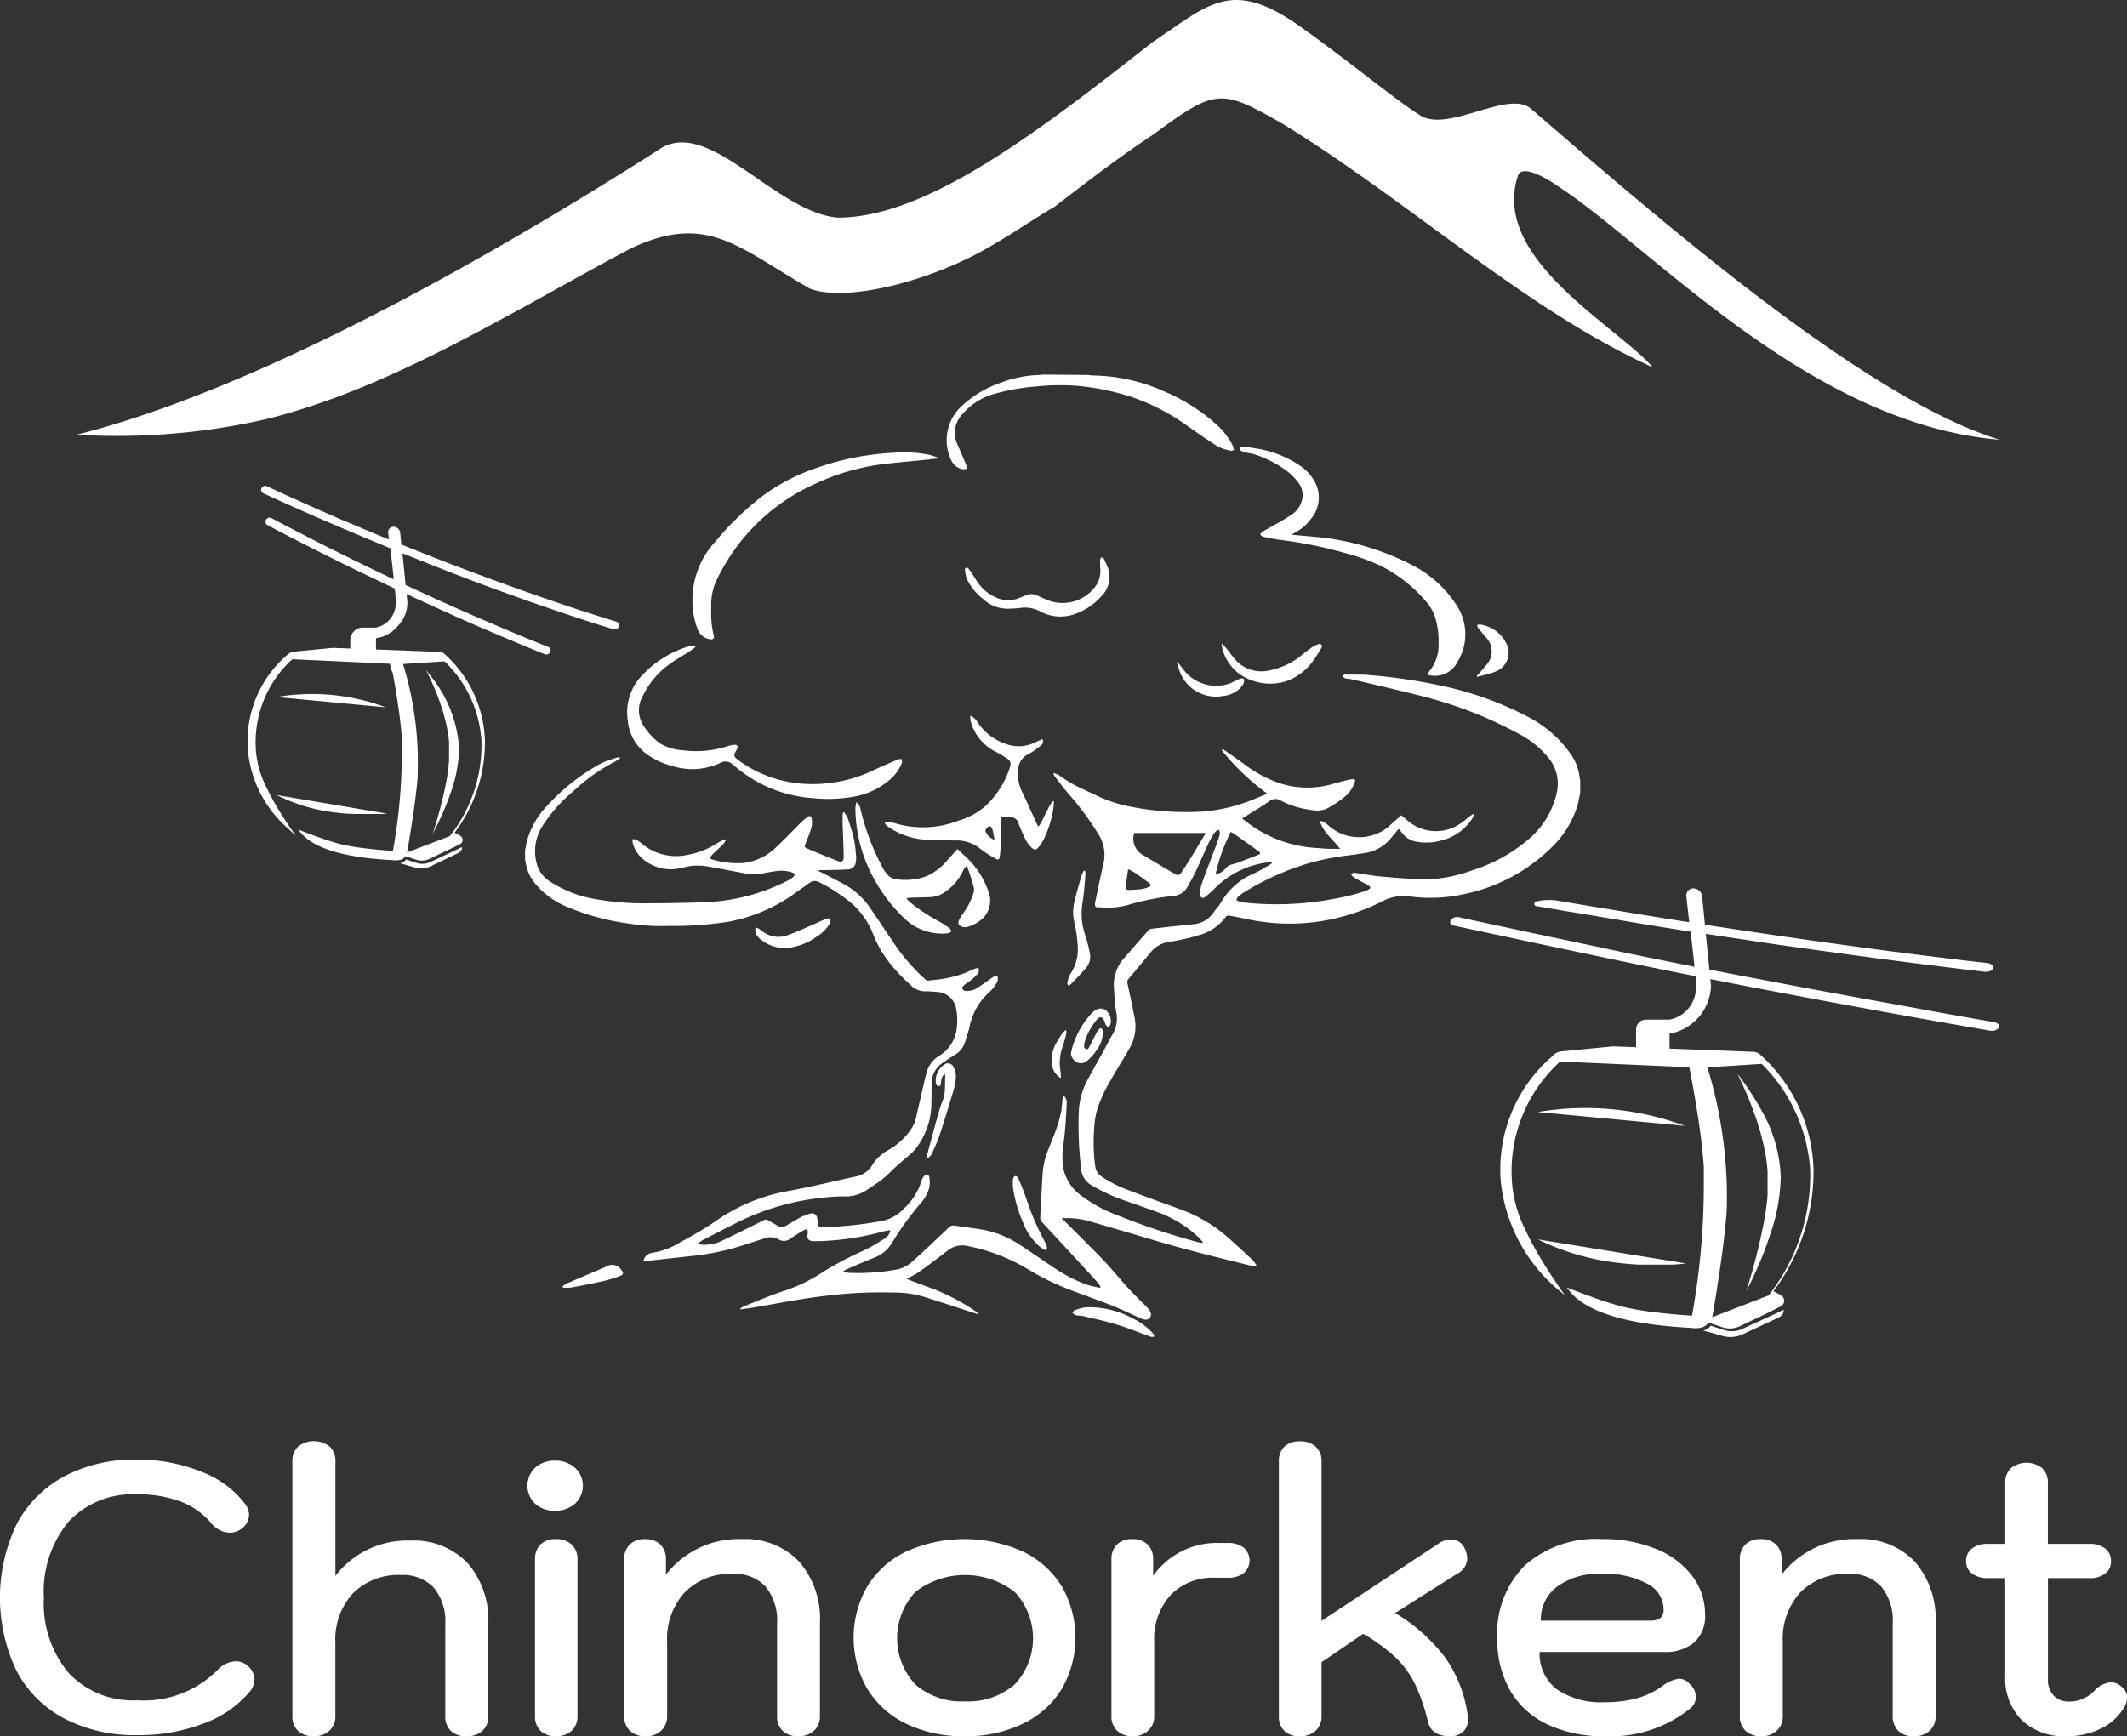 <svg xmlns="http://www.w3.org/2000/svg" width="80.963" height="66.106" viewBox="0 0 80.963 66.106">
  <rect x="0" y="0" width="80.963" height="66.106" fill="#333333" stroke="none"/>
  <g id="logo_w_mountains_full_color" transform="translate(0)">
    <g id="Logo" transform="translate(0 0)">
      <path id="Shape" d="M231.461,369.367v.031c.017.071-.022.146-.12.224l-.007.005-.017.013a.306.306,0,0,1-.042.025l-1.406.656a1.14,1.14,0,0,1-.638.066l-.03-.006-.31-.086-.444-.124-.048-.011a.479.479,0,0,0,.281-.169l.013-.015.515.166a.928.928,0,0,0,.645-.028l.02-.009.119-.053.657-.3.4-.185.194-.091.094-.045.054-.027.025-.013.014-.008.009-.006,0,0,.01-.008Zm-3.428-16.039a.331.331,0,0,1,.33.3l.108,1.08.311.048.374.057.552.083.361.054.355.053.35.052.471.069.377.055.492.07.4.057.389.055.3.042.3.041.291.04.285.039.277.038.4.054.261.035.378.05.243.032.351.045.334.043.317.04.2.025.195.024.278.034.26.032.163.02.229.028.276.033.244.029.3.035.25.028.174.019c.152.019.253.1.229.194s-.161.149-.314.137h-.014l-.079-.009-.333-.039-.258-.031-.249-.03-.21-.025-.311-.038-.345-.043-.281-.035-.3-.038-.317-.04-.334-.043-.232-.03-.239-.031-.372-.049-.388-.051-.267-.036-.274-.037-.28-.038-.287-.039-.292-.04-.45-.062-.464-.064-.316-.044-.321-.045-.327-.046-.332-.047-.337-.049-.342-.05L230,355.28l-.3-.044-.358-.053-.362-.054-.476-.072.136,1.36.478.093.342.066.678.13.335.064.332.063.493.093.646.122.475.089.311.058.46.085.6.11.435.08.282.052.414.076.4.073.512.093.487.088.458.083.53.1.657.117.328.058.291.051.416.073.47.082c.148.028.234.119.194.207a.331.331,0,0,1-.336.117l-.014,0-.215-.037-.5-.087-.46-.08-.475-.084-.449-.08-.5-.088-.319-.057-.448-.081-.354-.064-.493-.089-.65-.119-.407-.075-.419-.077-.43-.08-.441-.082-.3-.056-.3-.057-.622-.117-.317-.06-.321-.061-.325-.062-.328-.063-.331-.064-.335-.065-.508-.1-.391-.076.025.252a1.908,1.908,0,0,1-1.578,1.826v.57l3.181.12a.412.412,0,0,1,.276.114,6.1,6.1,0,0,1,2.024,4.368,7.566,7.566,0,0,1-1.526,4.633l.28.148a.248.248,0,0,1,.047.4l-.01.008,0,0-.01.006-.014.008-.025.013-.055.028-.095.048-.2.1-.408.2-.665.316-.12.057a.9.9,0,0,1-.674.039l-.521-.176a.485.485,0,0,1-.315.2,1.19,1.19,0,0,1-.371,0q-3.818-.2-4.708-1.536l.136.053.176.068.171.065.124.046.12.045.156.057.15.054.073.026.107.037.1.035.067.022.1.032.063.021.093.029.06.019.059.018.057.017.083.024.053.015.052.014.05.014.049.013.071.018.023.006.044.01.05.011.059.013.06.012.062.012.063.012.065.012.067.012.068.012.07.012.108.017.074.011.114.016.118.016.08.01.125.015.128.015.088.01.134.014.092.009.093.009.1.009.146.013.1.008.152.012.1.008.158.012.054,0a27.989,27.989,0,0,0,.449-4.884v-.267l0-.07,0-.071,0-.072,0-.073,0-.074,0-.076,0-.077-.009-.118-.01-.12-.007-.082-.008-.083-.008-.084-.008-.085-.009-.086-.009-.087-.01-.089-.01-.09-.011-.091-.017-.139-.019-.141-.013-.1-.02-.146-.014-.1-.022-.15-.015-.1-.024-.154-.016-.1-.026-.159-.018-.107-.018-.109-.028-.165-.03-.168-.02-.113-.031-.172-.032-.175-.033-.178-.034-.18-.024-.122-4.918-.215a5.651,5.651,0,0,0-1.84,4.467,4.856,4.856,0,0,0,.545,1.994l.037.079q.086.179.184.365l.045.083.045.084q.07.127.145.256l.064.109h0l.066.11.054.089h0l.055.09.056.09.028.045h0l.059.091.059.092.031.046.061.093.031.047h0l.072.107q.145.216.3.44l.081.112A6.241,6.241,0,0,1,220.7,364.5a5.687,5.687,0,0,1,1.9-4.731l.081-.08h0a.563.563,0,0,1,.34-.16l1.948-.189.88.033V358.7a.38.38,0,0,1,.378-.379l.9,0a1.239,1.239,0,0,0,1-1.268v-.093l0-.035,0-.071-.007-.085-.009-.1-.136-.027-.273-.055-.285-.057-.372-.075-.31-.063-.321-.065-.416-.085-.434-.09-.544-.113-.472-.1-.39-.082-.4-.084-.517-.109-.535-.113-.664-.141-.689-.147-.836-.178-.87-.186-.773-.166a.129.129,0,0,1-.044-.019.127.127,0,0,1-.034-.176.279.279,0,0,1,.277-.118l.012,0,.627.135.968.208.584.125.567.121.765.163.629.133.605.128.39.082.473.1.456.1.352.073.426.088.409.084.392.08.376.076.289.058.345.069.335.067-.051-.489-.045-.405-.05-.443-.348-.055-.383-.061-.466-.075-.563-.092-.484-.08-.581-.1-.835-.139-.518-.087-.62-.1L222.046,354a.089.089,0,0,1-.007-.173,2.083,2.083,0,0,1,.8-.037l.037.006.431.072,1.014.169.926.153.783.129.561.091.513.083.384.061.386.061-.037-.317-.074-.671a.269.269,0,0,1,.237-.3Zm2.6,6.678-2.068.134a16.936,16.936,0,0,1,.741,4.666v.121l0,.095,0,.065,0,.1,0,.069,0,.07,0,.072-.007.111,0,.076-.005.077-.006.079-.007.08-.011.123-.008.084-.008.085-.009.087-.009.088-.009.09-.015.138-.01.094-.011.1-.012.1-.019.148-.019.151-.014.1-.021.157-.022.16-.024.164-.024.167-.025.17-.026.174-.027.177-.028.181-.039.246-.031.188-.032.192-.033.2-.045.265,2.144-.826a7.422,7.422,0,0,0,1.582-4.784A6.261,6.261,0,0,0,230.631,360.006Zm-.919.383.033.043.064.086.063.086a11.042,11.042,0,0,1,.607.924l.048.082.023.041.045.082a5.423,5.423,0,0,1,.759,2.585,7.127,7.127,0,0,1-.4,2.185l-.03.089c-.02.059-.041.119-.062.179l-.032.091q-.05.136-.1.276l-.037.093-.019.047-.038.094c-.039.094-.079.19-.121.286l-.043.1c-.028.065-.058.13-.088.2l-.045.1-.047.1-.072.15-.049.1-.05.1-.051.1-.026.051.033-.109.049-.162.031-.107.031-.106.03-.1.03-.1.029-.1.042-.152.027-.1.027-.1.026-.1.025-.1.024-.1.024-.095.023-.094.022-.093.022-.092.021-.091.02-.089.02-.088.019-.087.019-.086.018-.085.008-.042.017-.084.016-.083.008-.041.019-.1.018-.1.013-.079.013-.077.006-.038.011-.076.011-.075.01-.074.009-.073.009-.072.008-.071.008-.07.007-.069,0-.034.006-.067,0-.066,0-.065,0-.064,0-.032,0-.062v-.031l0-.061c0-.04,0-.08,0-.118v-.058c0-.029,0-.059,0-.089l0-.06,0-.03,0-.062,0-.031,0-.063,0-.032-.006-.064q-.011-.13-.03-.267l-.009-.069c-.02-.139-.044-.284-.075-.435l-.016-.076-.017-.077c-.02-.09-.043-.183-.067-.277l-.021-.082q-.077-.287-.182-.6l-.031-.09q-.07-.2-.153-.419l-.038-.1-.039-.1q-.158-.391-.36-.818l-.051-.107Zm-7.609,6.3,5.638.915-.042.006-.043.005-.057.007-.071.007-.055.005-.061.005-.032,0-.068.005-.074.005-.079,0-.061,0-.064,0-.066,0-.069,0-.071,0-.066,0h-.472l-.1,0h0l-.1,0-.083,0-.084,0-.085-.005-.087-.006h0l-.088-.007-.089-.007-.091-.008-.138-.014-.094-.01A9.335,9.335,0,0,1,222.1,366.685Zm5.584-4.325-5.584-.523A10.86,10.86,0,0,1,227.687,362.36Zm-46.533-10.62v.025q.019.08-.081.167l-.017.014-.014.01h0a.2.2,0,0,1-.032.02l-1.079.518a.853.853,0,0,1-.508.049h-.005l-.238-.068-.341-.1-.037-.009a.366.366,0,0,0,.216-.134l.009-.012.4.131a.694.694,0,0,0,.5-.022l.016-.007.091-.042.5-.235.31-.146.149-.072.072-.035.042-.021.019-.01.011-.006.007,0,0,0,.008-.006Zm-7.429-13.732.016.006.339.157.169.078.168.077.334.152.332.15.33.147.327.145.325.142.161.07.321.139.476.2.157.067.312.132.309.129.305.127.27.111-.03-.255a.205.205,0,0,1,.18-.228h.024a.256.256,0,0,1,.254.23l.045.447.007,0,.293.118.29.116.286.114.421.166.276.108.272.105.4.153.438.166.2.074.479.178.278.1.449.164.513.184.406.143.385.134.433.149.464.157.474.158.314.1.361.116.354.112.376.115.018.006a.152.152,0,0,1,.09.184.154.154,0,0,1-.177.106l-.017,0-.569-.175-.558-.179-.371-.122-.482-.161-.4-.136-.508-.175-.309-.108-.322-.114-.42-.15-.44-.159-.365-.134-.377-.14-.29-.109-.23-.087-.355-.136-.366-.142-.25-.1-.384-.151-.393-.156-.4-.161-.253-.1.121,1.209.167.078.283.131.279.128.412.188.27.122.266.119.391.174.428.189.192.084.469.2.273.117.44.187.5.211.4.164.377.154.283.114a.14.14,0,0,1,.077.182l-.005.011a.167.167,0,0,1-.211.079l-.356-.144-.3-.124-.316-.13-.412-.172-.431-.182-.358-.153-.369-.159-.284-.123-.225-.1-.347-.154-.358-.161-.245-.111-.375-.171-.385-.176-.393-.182-.1-.048.029.3a1.266,1.266,0,0,1-.335.885l-.028.032a1.287,1.287,0,0,1-.832.464v.431l2.407.091a.313.313,0,0,1,.209.086,4.613,4.613,0,0,1,1.531,3.3,5.718,5.718,0,0,1-1.154,3.5l.211.112a.187.187,0,0,1,.035.3l-.008.006,0,0-.007,0-.011.006-.019.01-.041.022-.072.036-.149.073-.309.149-.5.239-.091.043a.681.681,0,0,1-.51.029l-.394-.133a.367.367,0,0,1-.238.15.909.909,0,0,1-.281,0q-.2-.011-.394-.025l-.108-.009q-2.447-.207-3.06-1.127l.1.04.133.051.129.049.094.035.091.034.118.043.113.041.055.019.081.028.078.027.051.017.074.024.048.016.07.022.045.014.044.013.043.013.062.018.04.011.039.011.038.01.037.01.062.016.042.01.038.009.044.01.045.009.047.009.048.009.049.009.05.009.052.009.053.009.082.013.056.008.087.012.089.012.061.008.094.011.1.011.066.007.1.011.069.007.071.007.072.007.11.01.075.006.115.009.078.006.16.012a21.149,21.149,0,0,0,.34-3.692v-.189l0-.066,0-.054,0-.055,0-.055,0-.056,0-.057,0-.058-.007-.089-.007-.091-.005-.062-.006-.063-.006-.063-.006-.064-.007-.065-.007-.066-.008-.067-.008-.068-.008-.069-.013-.1-.014-.107-.01-.072-.015-.11-.011-.075-.017-.114-.012-.077-.018-.117-.012-.079-.019-.12-.013-.081-.014-.082-.021-.125-.022-.127-.015-.086-.023-.13-.024-.132L178.46,345l-.026-.136-.018-.092L174.7,344.6a4.271,4.271,0,0,0-1.392,3.378,3.672,3.672,0,0,0,.412,1.507l.028.06.06.121.031.061q.056.108.117.22l.036.064.055.1h0l.038.066.039.066.04.067.041.067.042.068.043.068h0l.044.069.044.069h0l.045.07.023.035.047.071.054.081q.11.163.23.332l.061.085q-.106-.1-.206-.191l-.066-.064a4.489,4.489,0,0,1-1.556-3,4.328,4.328,0,0,1,1.5-3.638.426.426,0,0,1,.257-.121l1.474-.143.666.025v-.319a.479.479,0,0,1,.477-.479l.493,0a.937.937,0,0,0,.758-.959v-.07l0-.027,0-.053-.005-.064-.008-.091-.014-.146-.008-.074-.256-.121-.414-.2-.419-.2-.424-.205-.285-.139-.43-.212-.288-.143-.289-.145-.29-.146-.291-.147-.291-.149-.291-.15-.291-.151-.29-.152-.29-.153a.151.151,0,0,1-.064-.206.157.157,0,0,1,.2-.068l.015.007.33.174.164.086.164.086.326.169.324.167.322.164.319.162.317.159.157.079.313.155.464.228.153.075.3.148.3.145.3.143.3.14.1.049-.007-.062-.034-.306-.04-.349-.054-.468-.108-.044-.424-.175-.429-.179-.434-.183-.292-.124-.441-.189-.3-.128-.3-.129-.3-.131-.3-.132-.3-.133-.3-.134-.3-.135-.3-.137-.3-.138a.151.151,0,0,1-.075-.2A.157.157,0,0,1,173.725,338.009Zm6.76,6.67-1.573.1a12.718,12.718,0,0,1,.563,3.526v.092l0,.072v.049l0,.076,0,.052,0,.053,0,.054-.005.084,0,.057,0,.058,0,.06,0,.06-.008.093-.006.064-.006.064-.006.066-.007.067-.007.068-.012.1-.008.071-.008.072-.009.073-.014.112-.015.114-.01.078-.016.119-.017.121-.018.124-.018.126-.019.129-.02.131-.021.134-.022.136-.03.186-.023.142-.024.145-.025.147-.035.2,1.63-.624a5.584,5.584,0,0,0,1.2-3.615,4.559,4.559,0,0,0-1.234-2.866l-.059-.07Zm-.657.41-.04-.082h0l.05.065.025.033.048.065a4.875,4.875,0,0,1,1.136,2.8,5.3,5.3,0,0,1-.3,1.65l-.023.067q-.023.067-.047.135l-.025.068q-.038.1-.08.208l-.028.07-.014.035-.029.071q-.045.107-.093.216l-.033.073-.045.1-.023.049-.035.074-.036.075-.055.113-.038.076-.039.077h0l-.039.077-.02.039.026-.082.037-.122.024-.081.024-.08.023-.079.023-.078.022-.077.032-.115.021-.075.02-.075.02-.074.019-.073.019-.072.018-.072.018-.071.017-.07.017-.069.016-.068.016-.068.015-.067.015-.066.014-.065.017-.08.016-.079.018-.093.017-.092.011-.06.01-.059.01-.058,0-.029.009-.057.008-.056.008-.056.007-.055.007-.054.006-.053.006-.053.006-.065.006-.063,0-.05,0-.049,0-.048v-.024l0-.047V348.2c0-.03,0-.06,0-.089v-.044c0-.022,0-.044,0-.067l0-.045v-.023l0-.047v-.024l0-.047,0-.024h0l0-.048q-.009-.1-.022-.2l-.007-.052q-.023-.157-.058-.328l-.012-.057-.013-.058q-.023-.1-.051-.209l-.017-.062q-.059-.217-.139-.453l-.023-.068q-.054-.154-.117-.316l-.029-.073-.03-.073q-.121-.3-.276-.618ZM174.1,349.77l4.215.711-.032,0-.032,0-.043.005-.053.006-.041,0-.045,0-.024,0-.051,0-.055,0-.059,0-.046,0-.047,0-.075,0-.052,0h-.413l-.082,0h0l-.084,0-.139-.007-.071,0-.073-.005-.038,0h0l-.077-.007h0l-.078-.007-.079-.008-.08-.009h0l-.081-.01A6.731,6.731,0,0,1,174.1,349.77Zm4.16-3.339-4.16-.392A8.044,8.044,0,0,1,178.256,346.43Z" transform="translate(-163.573 -319.5)" fill="#fff"/>
      <path id="Tree" d="M388.95,296.758a2.5,2.5,0,0,1,.693.5l.035.038h0l.027.027h0l.01.011a.088.088,0,0,1,.014.114h-.1l-.272-.1-.271-.1c-.271-.1-.543-.2-.818-.283s-.538-.147-.81-.209l-.2-.046-.2-.047c-.1-.023-.207-.017-.308-.04a.169.169,0,0,1-.072-.047l-.023-.022-.023-.02.015-.02.022-.032a.125.125,0,0,1,.057-.053l.141-.043a1.342,1.342,0,0,1,.32-.065A3.506,3.506,0,0,1,388.95,296.758Zm8.1-24.523h.346c.2,0,.4,0,.6.023a21.148,21.148,0,0,1,2.737.413,12.6,12.6,0,0,1,3.2,1.152,4.5,4.5,0,0,1,1.705,1.493,1.944,1.944,0,0,1,.3.827c0,.037.015.074.022.111v.482c-.037.169-.063.342-.112.508a3.693,3.693,0,0,1-.958,1.55,6.626,6.626,0,0,1-3.432,1.815,5.828,5.828,0,0,1-2,.07,1.71,1.71,0,0,0-1.007.175l-.032.016a7.878,7.878,0,0,1-2.449.772,7.719,7.719,0,0,1-2.7-.1c-.222-.046-.443-.092-.666-.131a.148.148,0,0,0-.124.035,1.864,1.864,0,0,1-1.054.713l-.059.019h0l-.06.018h0a7.192,7.192,0,0,1-.978.21,1.119,1.119,0,0,0-.732.418q-.411.5-.832,1a.177.177,0,0,0-.037.172l.08.371c.066.309.132.618.19.929a1.647,1.647,0,0,1-.184,1.153c-.091.158-.184.315-.278.472l-.188.313c-.125.209-.248.418-.365.631a5.275,5.275,0,0,0-.4.9,3.241,3.241,0,0,0-.124.781,6.755,6.755,0,0,0,.043,1.42.545.545,0,0,0,.244.383,4.623,4.623,0,0,0,1,.506l.1.04h0c.638.242,1.279.474,1.921.706a5.671,5.671,0,0,1,1.848,1.12c.292.26.579.525.864.791a.683.683,0,0,1,.082.1l.056.078.019.025-.02.037-.028,0h0l-.057,0a.563.563,0,0,1-.112-.014l-.543-.135-.543-.135c-.543-.135-1.086-.272-1.625-.421-.574-.159-1.145-.327-1.715-.5l-.685-.2-.342-.1-.385-.113h0l-.128-.037h0l-.085-.024a3.078,3.078,0,0,0-1-.143l-.07,0h0l-.082,0h0l.081.076h0l.027.026h0l.026.025h0l.163.163h0l.489.487c.272.271.542.543.807.821.15.157.293.319.436.483l.213.246c.107.123.214.245.324.365s.233.245.353.364l.179.179q.09.09.178.181a.585.585,0,0,1,.112.175.192.192,0,0,1-.217.269.843.843,0,0,1-.218-.07,16.2,16.2,0,0,0-1.657-.7l-.316-.117h0l-.211-.078h0l-.211-.078-.21-.079a9.9,9.9,0,0,1-1.513-.727l-.081-.048a7.147,7.147,0,0,0-2.377-.912.881.881,0,0,0-.729.2l-.3.227c-.25.189-.5.377-.757.56a2.218,2.218,0,0,1-.235.143l-.149.079-.1.055.126.048h0l.378.142.133.05h0l.133.051a7.989,7.989,0,0,1,1.895.968.186.186,0,0,1,.066.088l-.113-.036h0c-.665-.215-1.33-.434-2-.645a3.984,3.984,0,0,0-1.032-.149l-.1,0h0a16.873,16.873,0,0,0-2.432.109c-.553.059-1.1.147-1.648.243l-.273.048h0l-.452.081-.473.083c-.176.031-.354.051-.532.077l-.011-.031h0l.022-.014h0l.043-.028a.514.514,0,0,1,.089-.049l.224-.09.335-.136c.261-.105.522-.209.787-.3l.114-.038a6.11,6.11,0,0,0,1.377-.636l.056-.036a12.417,12.417,0,0,1,1.657-.885,5.528,5.528,0,0,0,.609-.339l.178-.111h0a.453.453,0,0,0,.223-.323l-.036.006h0l-.1.015a.909.909,0,0,0-.129.027,10.324,10.324,0,0,1-2.547.372c-.031,0-.063,0-.094,0-.217-.006-.28-.085-.237-.3l0-.007a.011.011,0,0,0,0,0c0-.05-.008-.1-.012-.149a.5.5,0,0,0-.137.035q-.265.158-.523.327a.376.376,0,0,1-.415.037l-.016-.009a.617.617,0,0,0-.524-.047l-.251.079h0l-.5.161-.251.079a9.268,9.268,0,0,1-1.769.356c-.54.058-1.081.119-1.621.177a1.027,1.027,0,0,1-.134,0l-.068,0h-.034a.4.4,0,0,1,.317-.294,2.756,2.756,0,0,0,1-.356l.278-.154c.37-.206.738-.417,1.087-.654l.087-.06a6.873,6.873,0,0,1,2.7-1.124l.063-.012c.514-.093,1.025-.206,1.534-.322l.382-.087.383-.086.191-.042a.943.943,0,0,0,.708-.481.563.563,0,0,1,.075-.107l.034-.04.017-.02a1.685,1.685,0,0,1,.45-.362l.031-.019a2.542,2.542,0,0,0,.887-.841,1.512,1.512,0,0,0,.179-.5l.028-.13.014-.065.008-.032c.109-.45.2-.9.318-1.352a1.054,1.054,0,0,1,.462-.642l.025-.015a1.413,1.413,0,0,0,.676-1.153,2.087,2.087,0,0,0-.026-.6.765.765,0,0,0-.77-.679q-.162-.018-.325-.024l-.082,0a.762.762,0,0,1-.524-.2l-.088-.084h0l-.088-.084a5.653,5.653,0,0,1-.972-1.156,5.292,5.292,0,0,1-.32-.657,2.981,2.981,0,0,0-.99-1.309l-.107-.077a5.939,5.939,0,0,0-.953-.588.33.33,0,0,0-.355.018l-.336.236-.167.119a6.262,6.262,0,0,1-2.612,1.135,13.446,13.446,0,0,1-1.919.158l-.182,0h0l-.16,0a8.331,8.331,0,0,1-1.357-.067l-.148-.023a9.123,9.123,0,0,1-2.3-.611,3.179,3.179,0,0,1-1.3-.94,1.688,1.688,0,0,1-.341-.8.759.759,0,0,0-.02-.079v-.356c.03-.139.051-.281.091-.417a3.149,3.149,0,0,1,.732-1.264,7.9,7.9,0,0,1,2.031-1.612,2.4,2.4,0,0,1,.366-.151l.142-.048.094-.033a.288.288,0,0,1,.075-.014l.059,0,.019,0,.015.027-.036.024h0l-.072.049a1.2,1.2,0,0,1-.111.068,6.964,6.964,0,0,0-1.352.924l-.093.082h0l-.093.082-.046.041-.092.083a5.68,5.68,0,0,0-1.052,1.209,1.783,1.783,0,0,0-.2,1.555,1.15,1.15,0,0,0,.483.586,4.543,4.543,0,0,0,1.671.655,10.68,10.68,0,0,0,2.092.167c.746,0,1.492-.018,2.238-.044a7.582,7.582,0,0,0,3-.8,1.383,1.383,0,0,0,.232-.141.173.173,0,0,0,.072-.113c0-.026-.059-.063-.1-.077a1.314,1.314,0,0,0-.61-.048c-.106.012-.212.03-.318.05l-.159.029-.079.014h0a2.217,2.217,0,0,1-.781-.037l-.365-.068-.343-.065c-.229-.043-.458-.085-.687-.121a2.062,2.062,0,0,0-.744.047l-.073.016h0l-.073.016h0l-.073.016a1.637,1.637,0,0,1-1.377-.362,1.164,1.164,0,0,1-.389-.631.151.151,0,0,1,0-.065l0-.027c0-.009,0-.018,0-.027h.059a.159.159,0,0,1,.068.013.972.972,0,0,1,.2.134,2.029,2.029,0,0,0,1.8.44,3.051,3.051,0,0,0,1.1-.442,3.144,3.144,0,0,1,.291-.143l.031.036h0l-.013.02h0l-.036.06a.4.4,0,0,1-.055.073c-.133.133-.274.259-.407.391a.424.424,0,0,0-.059.078l-.026.042-.014.021.021.01h0l.042.021a.389.389,0,0,0,.085.034,3.433,3.433,0,0,0,1.139.116,2.137,2.137,0,0,0,1.253-.616c.159-.149.314-.3.467-.457l.23-.233q.115-.116.231-.231a2.782,2.782,0,0,1,.236-.206c.1-.075.165-.051.178.071a.86.86,0,0,1-.012.32c-.044.153-.1.3-.161.45l-.065.164h0l-.008.021h0l-.007.019h0l-.005.017c-.018.06-.005.086.06.119l.019.009h0l.034.015h0l.013.005c.365.156.731.307,1.1.45.187.072.251.022.247-.183-.009-.415-.028-.83-.042-1.245,0-.1,0-.2,0-.3a.725.725,0,0,1,.018-.108l.037-.015h0l.028.041.044.061a.492.492,0,0,1,.07.127l.053.163c.071.217.138.435.187.658a3.357,3.357,0,0,1,.06.441l.01.111c0,.037.006.074.01.111a.6.6,0,0,1-.015.177.3.3,0,0,1-.307.288c-.211.013-.422.019-.633.023l-.254.005h0l-.154,0a.235.235,0,0,0-.1.022l.046.022h0l.092.043.091.045.192.1.193.1c.193.1.384.2.569.315a2.888,2.888,0,0,1,.852.853q.165.24.327.481l.324.484q.162.242.326.483a7.582,7.582,0,0,0,1.093,1.223.13.13,0,0,0,.089.037l.258-.031a4.3,4.3,0,0,0,1.159-.263c.128-.054.254-.115.383-.167a.26.26,0,0,1,.074-.015l.039,0,.019,0a.354.354,0,0,0,0,.037l0,.039a.152.152,0,0,1-.011.1,1.277,1.277,0,0,1-.23.238c-.034.028-.069.055-.105.08l-.108.076c-.036.026-.071.052-.105.08s-.085.109-.071.133a.187.187,0,0,0,.141.086l.048,0a.741.741,0,0,0,.3-.066,3.06,3.06,0,0,0,.3-.193l.146-.1.049-.035.049-.034c.066-.045.13-.094.2-.133s.126-.006.126.074a.334.334,0,0,1-.043.177l-.053.081a1.114,1.114,0,0,1-.2.247,2.413,2.413,0,0,0-.786,1.37c-.021.092-.048.182-.076.271l-.043.135c-.014.045-.029.09-.042.135a.831.831,0,0,1-.37.488q-.257.16-.506.333a.93.93,0,0,0-.4.767c-.01.258,0,.517-.011.775a2.807,2.807,0,0,1-.62,1.74,1.388,1.388,0,0,1-.152.158l-.071.061-.142.122c-.213.182-.425.366-.624.568a3.6,3.6,0,0,1-.568.448l-.234.156-.093.063a1.45,1.45,0,0,1-.768.215l-.062,0h0l-.093,0h0l-.062,0h0a9.587,9.587,0,0,0-4.03,1.056q-.579.292-1.153.59a1.184,1.184,0,0,0-.124.077l-.06.042-.03.02.008.034h0l.063.009.063.007a1.479,1.479,0,0,0,.735-.126c.547-.26,1.09-.53,1.631-.8a.164.164,0,0,1,.176,0l.012.008c.087.057.181.1.271.157l.054.032a.329.329,0,0,0,.356,0c.17-.1.334-.2.507-.293a1.869,1.869,0,0,1,.365-.151c.184-.051.278.015.308.2l.015.1h0l.006.036h0l0,.022h0l0,.02,0,.009,0,.017a.12.12,0,0,0,.115.1l.018,0h.1l.075,0h0a14.159,14.159,0,0,0,2.169-.241,1.564,1.564,0,0,0,.821-.491,2.354,2.354,0,0,0,.648-1.046.409.409,0,0,1,.092-.161c.079-.087.187-.068.2.046a1,1,0,0,1-.015.439,1.466,1.466,0,0,1-.274.5,10.956,10.956,0,0,0-1.131,1.555,1.338,1.338,0,0,1-.646.553l-.03.012c-.2.077-.39.159-.584.241l-.436.187h0a.67.67,0,0,0-.077.04l-.05.03-.025.015v.031h0l.033.006h0l.067.012a.852.852,0,0,0,.134.016,8.321,8.321,0,0,0,1.842-.136,1.261,1.261,0,0,0,.567-.315l.042-.037h0c.335-.3.662-.609.988-.919l.326-.31h0a.247.247,0,0,1,.236-.082c.123.02.246.037.369.053l.246.033c.164.022.328.046.49.077a3.808,3.808,0,0,1,1.346.551c.185.118.367.241.549.364l.363.247q.182.123.365.244l.1.066a5.371,5.371,0,0,0,1.232.623,2.516,2.516,0,0,0,.26.066l.105.022.105.023.019-.034h0l-.007-.015h0l-.014-.031a.235.235,0,0,0-.034-.058q-.16-.186-.327-.367-.918-1-1.839-1.991a.254.254,0,0,1-.073-.205c.033-.554.056-1.108.092-1.662a2.956,2.956,0,0,1,.2-.862q.033-.086.067-.172l.085-.215a6.331,6.331,0,0,0,.345-1.053c.031-.153.038-.311.055-.466l.023-.213h0a.384.384,0,0,1,.142.33c-.018.365-.039.731-.073,1.095-.007.079-.017.157-.026.236l-.023.183a3.433,3.433,0,0,0-.032.789,1.676,1.676,0,0,0,.638,1.148,5.415,5.415,0,0,0,1.448.8,26.691,26.691,0,0,0,3.058,1.023,1.253,1.253,0,0,0,.133.025h.018l.039-.007.011,0-.04-.051-.037-.048a.665.665,0,0,0-.074-.084,4.6,4.6,0,0,0-1.425-.917c-.235-.092-.473-.175-.711-.257l-.286-.1c-.143-.049-.286-.1-.429-.15a7.119,7.119,0,0,1-1.24-.573.779.779,0,0,1-.4-.627,13.553,13.553,0,0,1-.084-2.288,2.817,2.817,0,0,1,.349-1.142c.2-.369.406-.731.609-1.1.031-.056.061-.112.09-.168l.089-.169c.03-.056.06-.112.091-.168l.047-.083a1.18,1.18,0,0,0,.147-.84l-.006-.031a4.7,4.7,0,0,1-.067-.607l-.008-.136c0-.068-.008-.136-.013-.2a1.527,1.527,0,0,1,.42-1.126c.3-.348.6-.689.9-1.03a.2.2,0,0,1,.115-.055c.519-.059,1.039-.117,1.559-.169a1.02,1.02,0,0,0,.8-.449c.027-.04.056-.078.086-.116l.061-.075a1.64,1.64,0,0,0,.14-.195,2.6,2.6,0,0,1,1.249-1.1,3.442,3.442,0,0,0,.381-.2l.107-.063.107-.062a.948.948,0,0,0,.1-.079l-.012-.04h0l-.069.01-.138.019c-.069.009-.137.02-.205.034a3.468,3.468,0,0,0-1.742.93l-.033.033a4.125,4.125,0,0,1-.334.3c-.112.089-.2.054-.2-.091a1.121,1.121,0,0,1,.05-.39c.167-.469.35-.932.525-1.4.061-.163.12-.327.166-.494a.2.2,0,0,0-.007-.1l-.012-.045c0-.01,0-.02-.006-.03l-.04.018-.028.011a.176.176,0,0,0-.079.053,2.77,2.77,0,0,0-.241.4c-.172.365-.329.738-.5,1.1-.09.192-.193.379-.3.564a.665.665,0,0,1-.533.375,9.432,9.432,0,0,0-1.759.348,2.878,2.878,0,0,1-1.023.088l-.059,0h0l-.025,0h0l-.023,0-.01,0-.019,0c-.067-.014-.088-.041-.085-.1l0-.018v-.01l0-.021h0l0-.023h0l.008-.038h0c.109-.5.206-1,.32-1.491a1.456,1.456,0,0,0-.219-1.116,11.424,11.424,0,0,0-1.095-1.481l-.114-.134h0c-.1-.113-.186-.23-.275-.349l-.107-.142-.054-.071a.582.582,0,0,1-.047-.09l.019-.031.044.018.045.016a.465.465,0,0,1,.124.062,4.762,4.762,0,0,0,.887.517l.217.1h0l.108.051.108.051a5.353,5.353,0,0,0,1.235.437,10.988,10.988,0,0,0,2.806.222,6.413,6.413,0,0,0,2.058-.484l.064-.027.09-.038.092-.037h0l.247-.1h0a8.842,8.842,0,0,1-1.739-1.657l.024-.032.017.007h0l.034.013a.235.235,0,0,1,.048.024l.3.211.3.213.149.108a4.7,4.7,0,0,0,1.449.75,3.461,3.461,0,0,0,1.935-.017l.044-.012c.21-.061.423-.115.637-.159.129-.027.163.018.119.144a1.27,1.27,0,0,1-.422.563,3.966,3.966,0,0,1-.611.4.9.9,0,0,1-.547.073l-.049-.006h0l-.049-.007h0l-.05-.008-.075-.012h0a3.265,3.265,0,0,1-1.006-.336.382.382,0,0,0-.442.027l-.016.012c-.177.128-.364.244-.552.358l-.161.1-.16.1-.054.032-.087.049h0a4.822,4.822,0,0,0,2.879,1.131l.089.008h0l.089.007.134.009.09.005h0l.09,0,.045,0,.09,0h0l.091,0h0l.136,0h0c-.069-.089-.144-.174-.22-.257l-.1-.109-.047-.052h0l-.046-.052a1.771,1.771,0,0,1-.354-.552l.02-.033.015,0h0l.045.01a.188.188,0,0,1,.056.02.824.824,0,0,1,.176.13,1.762,1.762,0,0,0,2.278.07l.023-.021c.077-.073.156-.144.237-.215l.162-.143.082-.073c.072.06.143.115.208.176a1.65,1.65,0,0,0,2.109.092c.045-.031.089-.065.132-.1l.085-.07.086-.069c.016-.012.033-.023.05-.034l.051-.031.026-.016.027.021h0l-.01.023h0l-.02.047a.534.534,0,0,1-.045.09,1.958,1.958,0,0,1-1.257.85,1.979,1.979,0,0,1-.871.025.857.857,0,0,1-.517-.3l-.016-.02c-.041-.056-.087-.107-.135-.166l-.052.061h0l-.1.119c-.034.039-.067.078-.1.118l-.048.059a1.577,1.577,0,0,1-1.046.571l-.279.041-.307.043a9.676,9.676,0,0,0-1.409.272,10.142,10.142,0,0,0-2.568,1.145,1.484,1.484,0,0,0-.206.161.193.193,0,0,0-.038.052l-.023.045-.008.014.025.016.024.017a.174.174,0,0,0,.063.031,3.318,3.318,0,0,0,.392.06,11.63,11.63,0,0,0,2.908-.107l.288-.051a7.466,7.466,0,0,0,1.206-.3.8.8,0,0,0,.124-.055c.092-.052.1-.092.011-.151a1.5,1.5,0,0,0-.153-.088l-.079-.04-.078-.041c-.091-.051-.183-.1-.27-.157a.242.242,0,0,1-.05-.048l-.035-.043-.012-.014a.2.2,0,0,1,.194-.05l.042.006h0l.193.029.193.031c.161.025.321.049.483.064.531.048,1.063.094,1.6.111a5.262,5.262,0,0,0,1.873-.33,6.127,6.127,0,0,0,2.319-1.314,3.247,3.247,0,0,0,.953-1.722,1.541,1.541,0,0,0-.356-1.29,3.567,3.567,0,0,0-1.122-.893,15.738,15.738,0,0,0-3.7-1.434c-.537-.137-1.077-.266-1.617-.393l-.648-.152-.324-.076c-.1-.024-.208-.026-.309-.051a.134.134,0,0,1-.06-.045l-.019-.021-.019-.019.018-.013.028-.022A.1.1,0,0,1,397.05,272.235Zm-27.581,22.677c.081.095.077.168-.039.211a5.073,5.073,0,0,1-.641.2c-.41.093-.824.172-1.238.248a.829.829,0,0,1-.185.007l-.063,0-.062,0-.017-.057a1.379,1.379,0,0,1,.183-.114l.7-.3.706-.3.066-.029h0A.417.417,0,0,1,369.469,294.912Zm15.095-3.511c.088.2.175.4.246.6l.055.158h0l.056.158a9.7,9.7,0,0,0,.674,1.534.533.533,0,0,1,.038.089l.016.046.008.023a.111.111,0,0,1,.005.025l0,.025h0c0,.074-.034.106-.1.07a1.075,1.075,0,0,1-.178-.118,2.281,2.281,0,0,1-.631-.916,5.236,5.236,0,0,1-.38-1.3,1.649,1.649,0,0,1,0-.36.144.144,0,0,1,.082-.108C384.484,291.32,384.547,291.365,384.564,291.4Zm-2.468-4.236a.773.773,0,0,1,.091.5,2.587,2.587,0,0,1-.091.431l-.125.415c-.125.414-.252.828-.388,1.239a5.764,5.764,0,0,1-.218.543l-.09.2h0a.253.253,0,0,1-.064.08l-.04.036-.025.025-.037-.023,0-.023h0l0-.046a.442.442,0,0,1,.012-.091l.057-.213h0l.113-.426c.095-.355.191-.709.295-1.061.017-.058.038-.116.06-.173l.026-.069a1.334,1.334,0,0,0,.1-.389c.013-.2.013-.4.017-.6a.06.06,0,0,0,0-.019l0-.011h0l-.015-.041h0l-.008-.023h0l-.011.015h0l-.02.027h0l-.027.035a.247.247,0,0,0-.037.062.8.8,0,0,0-.037.157l-.005.035h0l0,.036,0,.018c-.008.047-.025.088-.081.092s-.094-.04-.112-.095l-.005-.018h0l0-.019,0-.009a.74.74,0,0,1,.376-.711A.231.231,0,0,1,382.1,287.166Zm4.269-1.394.034.011h0v.018h0l0,.056a.243.243,0,0,1-.005.072c-.036.14-.073.28-.117.418l-.023.069a1.864,1.864,0,0,0-.069.967.456.456,0,0,1,.005.1l0,.066c0,.016,0,.032,0,.049a.674.674,0,0,1-.323-.446,1.274,1.274,0,0,1,.161-.908,3.632,3.632,0,0,1,.208-.332.543.543,0,0,1,.071-.079l.039-.038Zm1.61-.687a.527.527,0,0,1,.1.48.359.359,0,0,1-.066.1l-.024-.017-.024-.016a.167.167,0,0,1-.051-.047.391.391,0,0,1-.032-.069l-.026-.073-.009-.024c-.065-.158-.165-.181-.273-.056a2.369,2.369,0,0,0-.457.815l-.019.062h0l-.006.021h0l-.006.022,0,.011,0,.023c-.013.072-.009.143.058.173s.1-.015.128-.067l.011-.019h0l.01-.019h0l.029-.055h0l0-.008c.083-.147.154-.3.232-.451a.608.608,0,0,1,.091-.129c.022-.023.068-.053.084-.044a.161.161,0,0,1,.057.091.2.2,0,0,1,.007.059v.029s0,.009,0,.014a1.146,1.146,0,0,1-.239.649l-.031.044h0a1.822,1.822,0,0,1-.325.354.352.352,0,0,1-.526-.055.316.316,0,0,1-.077-.306,3.223,3.223,0,0,1,.76-1.432.926.926,0,0,1,.162-.132A.33.33,0,0,1,387.974,285.085Zm-.9-5.387.041.008h0l0,.022h0l.011.067a.357.357,0,0,1,0,.088l-.009.1h0l-.026.3c-.015.167-.032.335-.055.5l-.015.1a2.554,2.554,0,0,0,.086,1.239l.014.041a5,5,0,0,1,.167.652.655.655,0,0,1-.13.579c-.141.164-.29.321-.44.477l-.15.156h0a.146.146,0,0,1-.055.032l-.025.009-.025.01c0-.008,0-.017-.007-.025l-.008-.026a.134.134,0,0,1-.008-.073l.006-.023h0l.024-.092a.642.642,0,0,1,.089-.213,1.7,1.7,0,0,0,.261-1.184l0-.058h0a5.561,5.561,0,0,0-.12-.738,1.683,1.683,0,0,1,.009-.773c.08-.329.173-.655.266-.981a.515.515,0,0,1,.043-.1l.04-.073Zm-9.653,1.827c0,.01,0,.021,0,.032v.049a.2.2,0,0,1-.017.09,1.456,1.456,0,0,1-.51.518,2.318,2.318,0,0,1-1.157.434,1.485,1.485,0,0,1-.99-.344.472.472,0,0,1-.188-.343c-.006-.084.023-.112.1-.07a.912.912,0,0,1,.134.088.992.992,0,0,0,1.006.174c.171-.058.339-.129.505-.2l.25-.11.083-.036.125-.055h0l.25-.112c.083-.037.167-.074.251-.109a.211.211,0,0,1,.094-.009l.033,0Zm.985-4.43a.39.39,0,0,1,.153.239l.007.028h0l.006.028a9.07,9.07,0,0,0,.8,2.129,1.4,1.4,0,0,0,.23.345.521.521,0,0,0,.282.157,2.354,2.354,0,0,0,1.214-.119,2.154,2.154,0,0,0,.743-.566l.051-.056.025-.028.067-.075h0l.269-.3h0l.091.083h0l.06.056h0l.059.056h0l.059.057a3.205,3.205,0,0,1,.923,1.4.939.939,0,0,1-.357,1.094l-.031.022-.016.011-.032.021a1.445,1.445,0,0,1-.171.09l-.036.015h0l-.036.015-.018.007-.037.013-.075.024a.311.311,0,0,1-.124.008c-.214-.026-.277-.138-.169-.322.034-.058.07-.114.108-.17l.075-.111c.05-.074.1-.149.142-.228a2.849,2.849,0,0,0,.2-.476.437.437,0,0,0,0-.235c-.058-.217-.126-.432-.2-.646a.2.2,0,0,0-.026-.05l-.015-.022h0l-.027-.037-.02-.03-.014.023h0l-.052.079a.757.757,0,0,0-.05.086,1.992,1.992,0,0,1-.725.83,1.016,1.016,0,0,1-.52.168c-.23.009-.46.013-.69.021-.065,0-.13.012-.194.017l-.014.027h0c.053.051.1.107.16.154a6.739,6.739,0,0,0,1.062.7,4.377,4.377,0,0,1,.4.257.207.207,0,0,1,.056.073l.016.029.016.028-.028.016-.028.018a.2.2,0,0,1-.085.036,2.066,2.066,0,0,1-1.625-.538,6.2,6.2,0,0,1-1.367-1.89,5.62,5.62,0,0,1-.528-2.318.544.544,0,0,1,.01-.11l.013-.072C378.4,277.13,378.4,277.113,378.406,277.095Zm10.384,2.56-.042.012c-.03.216-.063.431-.089.648-.01.085.044.126.126.121l.137-.007c.114-.006.229-.013.342-.028a1.011,1.011,0,0,0,.273-.08c.094-.041.1-.085.018-.147-.167-.128-.339-.25-.512-.37-.04-.028-.082-.053-.125-.077l-.086-.048Zm2.9-1.388h-2.707a.712.712,0,0,0,.331.837l.02.012c.137.078.272.159.407.241l.27.164c.09.054.18.108.271.161l.191.108h0l.056.032h0l.029.016h0l.017.009h0l.016.008.008,0,.014.006c.049.017.081.008.124-.04l.013-.015h0l.013-.017.007-.009.015-.02h0l.016-.023h0l.035-.052h0l.02-.03h0c.188-.282.363-.572.537-.863l.149-.25.15-.249a.016.016,0,0,0,0-.01l0-.013A.056.056,0,0,1,391.693,278.266Zm.97-.043a6.727,6.727,0,0,0-.577,1.605.545.545,0,0,0,.37-.2l.011-.014a.424.424,0,0,1,.237-.152l.089-.023a1.307,1.307,0,0,0,.131-.04l.259-.1c.173-.065.345-.131.515-.2l.021-.009c.082-.039.077-.075,0-.132l-.009-.007c-.281-.2-.56-.4-.841-.6l-.036-.024-.038-.024h0l-.107-.066Zm-9.918-4.426a.573.573,0,0,1,.268.234l.019.029a2.075,2.075,0,0,0,1.03.8,1.41,1.41,0,0,0,1.171-.053l.027-.013c.063-.031.127-.058.192-.085a.209.209,0,0,1,.054-.006.2.2,0,0,1-.07.227l-.035.027h0l-.106.082a2.156,2.156,0,0,1-.293.2l-.039.02a.68.68,0,0,0-.394.607,1.529,1.529,0,0,0,.146.825c.1.208.2.418.291.628l.191.421.1.21,0,.005h0l.006.011h0l.008.013h0l.022.035.007.012.016-.025h0l.047-.069a.8.8,0,0,0,.052-.086c.1-.2.2-.4.3-.6a.88.88,0,0,1,.072-.112l.039-.054.019-.027.043.014h0l0,.043h0l-.006.087a1.652,1.652,0,0,1-.019.172,3.986,3.986,0,0,1-.4,1.212,1.3,1.3,0,0,1-.177.245c-.077.086-.143.093-.227.013a1.126,1.126,0,0,1-.228-.284,6.445,6.445,0,0,1-.29-.662.3.3,0,0,0-.281-.227c-.068,0-.135,0-.2,0l-.146,0H383.9v.417c0,.207,0,.413,0,.619a4,4,0,0,1-.032.45c-.016.128-.057.152-.167.087l-.145-.085a3.88,3.88,0,0,1-.375-.245l-.044-.034a1.431,1.431,0,0,0-.9-.327h-.034c-.407,0-.814-.016-1.22-.033a2.782,2.782,0,0,1-1.368-.491.416.416,0,0,1-.095-.083.1.1,0,0,1-.022-.074c0-.011.04-.026.061-.024l.031,0,.063.006a.815.815,0,0,1,.184.034,3.769,3.769,0,0,0,2.474-.092,2.7,2.7,0,0,0,1.032-.571,3.5,3.5,0,0,0,.907-1.445c.06-.176.026-.262-.142-.373a4.313,4.313,0,0,0-.4-.232l-.058-.03a1.835,1.835,0,0,1-.892-1.132.318.318,0,0,1-.014-.081l0-.078C382.747,273.828,382.746,273.813,382.745,273.8Zm.736,4.209c-.066-.005-.167.134-.158.19a.586.586,0,0,0,.347.331l-.01-.05h0l-.026-.143c-.014-.077-.029-.151-.05-.224C383.572,278.066,383.518,278.009,383.48,278.006Zm-11.188-6.823-.032.023h0l-.089.066c-.038.028-.075.055-.113.079-.065.043-.132.084-.2.125l-.2.123a5.187,5.187,0,0,0-.452.305,3.211,3.211,0,0,0-.93,1.153,1.076,1.076,0,0,0,.079,1.192,2.376,2.376,0,0,0,.588.609,1.821,1.821,0,0,0,.787.249l.066.008h0a3.89,3.89,0,0,0,1.725-.159,1.015,1.015,0,0,1,.245-.049c.116-.009.152.049.1.159-.01.024-.022.048-.035.071l-.038.07h0a.159.159,0,0,0,.033.21,1.223,1.223,0,0,0,.105.087,4.715,4.715,0,0,0,2.645.895,5.372,5.372,0,0,0,2.537-.547l.049-.023c.275-.129.554-.247.834-.365a.222.222,0,0,1,.08-.013h.034l.034,0c0,.012,0,.024,0,.037l0,.037a.226.226,0,0,1-.009.088,1.585,1.585,0,0,1-.429.6,2.809,2.809,0,0,1-1.337.657,5.4,5.4,0,0,1-1.53.074,5.223,5.223,0,0,1-1.431-.283,5.115,5.115,0,0,1-1.535-.865c-.04-.033-.081-.064-.121-.1l-.06-.048a.386.386,0,0,0-.446-.059l-.017.008a2.526,2.526,0,0,1-1.826.118,2.878,2.878,0,0,1-.964-.446,1.76,1.76,0,0,1-.729-1.276,2.026,2.026,0,0,1,.6-1.787,3.975,3.975,0,0,1,1.618-1.015l.041-.013A.38.38,0,0,1,372.292,271.182Zm18.349.575.05.066h0l.1.132c.05.066.1.131.154.194a1.57,1.57,0,0,0,1.657.429c.047-.017.093-.038.138-.06l.09-.044.091-.043a.765.765,0,0,1,.14-.051c.065-.014.112.014.108.078a.335.335,0,0,1-.046.162,1.006,1.006,0,0,1-.739.424,1.473,1.473,0,0,1-1.712-1.074l-.024-.081c-.012-.041-.025-.081-.039-.121l.031-.01Zm1.7-.694.032.035h0l.064.07c.021.023.042.047.062.071.032.04.064.081.095.122l.062.083a2.387,2.387,0,0,0,.264.312,1.337,1.337,0,0,0,1.2.321,2.788,2.788,0,0,0,1.246-.589l.054-.042h0l.107-.084c.071-.056.143-.111.217-.162a1.218,1.218,0,0,1,.261-.128.118.118,0,0,1,.11.025.133.133,0,0,1,0,.117c-.1.158-.192.317-.3.466a2.111,2.111,0,0,1-1.032.8,2,2,0,0,1-1.279-.013,1.741,1.741,0,0,1-1.164-1.22.481.481,0,0,1-.018-.1l-.005-.049,0-.024.037-.019Zm9.811-.737a1.321,1.321,0,0,1,1.052.846.769.769,0,0,1-.476.949,2.58,2.58,0,0,1-.367.117l-.163.041-.161.042-.014-.032h0c.12-.138.244-.273.359-.415a.759.759,0,0,0-.008-1.058l-.061-.073h0l-.123-.145c-.041-.048-.082-.1-.121-.146a.139.139,0,0,1-.023-.059l-.005-.026c0-.009,0-.018-.006-.026l.017,0h0l.034-.007A.215.215,0,0,1,402.152,270.327Zm-9.057-6.769c.163.014.326.033.488.061a4.063,4.063,0,0,1,1.712.66,1.727,1.727,0,0,1,.612.712,1.256,1.256,0,0,1-.2,1.321,1.722,1.722,0,0,1-.536.48l-.034.019-.029.016-.029.017h0l-.084.053-.02.012.456.04h0l.145.013.143.014a9.969,9.969,0,0,1,3.849,1.091,4.329,4.329,0,0,1,1.646,1.465,2,2,0,0,1,.072,2.225.951.951,0,0,1-.965.516c-.022,0-.045-.006-.069-.011l-.059-.012h0l-.045-.009h0l.01-.02h0l.032-.068a.235.235,0,0,1,.032-.051,1.566,1.566,0,0,0,.348-1.076,2.962,2.962,0,0,0-.151-1.036,1.822,1.822,0,0,0-.369-.589,5.527,5.527,0,0,0-1.636-1.285,7.228,7.228,0,0,0-1.242-.464l-.134-.039-.067-.019a16.451,16.451,0,0,0-2.46-.494c-.109-.014-.216-.034-.324-.055l-.161-.032-.081-.016a.346.346,0,0,1-.069-.022c-.1-.044-.116-.1-.024-.162a1.818,1.818,0,0,1,.158-.1l.081-.045.04-.023.142-.081.214-.12c.166-.094.331-.19.487-.3a.911.911,0,0,0,.417-.659.768.768,0,0,0-.17-.576,2.4,2.4,0,0,0-.432-.433,4.271,4.271,0,0,0-1.263-.639c-.092-.029-.192-.032-.287-.055a.718.718,0,0,1-.193-.073.117.117,0,0,1-.047-.1A.115.115,0,0,1,393.095,263.558Zm-11.869.32c.093.023.183.058.274.087l0,.041h0l-.327.037-.164.017-.249.025h0l-.5.048c-.249.024-.5.049-.746.077a8.6,8.6,0,0,0-2.651.75,7.573,7.573,0,0,0-3.816,3.771,2.268,2.268,0,0,0-.164.934v.076h0v.038a3.67,3.67,0,0,0,.083.911l.013.047c.035.127-.027.174-.165.147a.6.6,0,0,1-.456-.4,3.085,3.085,0,0,1-.18-1.327,3.264,3.264,0,0,1,.854-1.976,11.334,11.334,0,0,1,1.806-1.749,7.511,7.511,0,0,1,2.09-1.078,10.31,10.31,0,0,1,2.891-.566A4.721,4.721,0,0,1,381.225,263.877Zm6.517,3.889.02.011.021.011a.1.1,0,0,1,.047.038c.015.033.03.067.046.1l.031.067a1.526,1.526,0,0,1,.125.341,1.055,1.055,0,0,1-.329.948,2.384,2.384,0,0,1-.968.642,1.619,1.619,0,0,1-1.349-.108,1.251,1.251,0,0,0-.778-.116c-.1.011-.192.016-.289.02l-.145.005h0a1.362,1.362,0,0,1-.938-.367,2.178,2.178,0,0,1-.609-.739.957.957,0,0,1-.068-.255l-.009-.059-.01-.058c0-.026.023-.08.041-.083a.12.12,0,0,1,.1.038q.11.153.212.311l.05.079a1.677,1.677,0,0,0,.817.722,1.133,1.133,0,0,0,.857,0l.163-.066h0l.057-.022h0l.034-.013h0l.032-.011h0l.03-.009a.4.4,0,0,1,.276,0l.029.01h0l.031.012h0l.033.014h0l.036.015h0l.2.089h0l.057.024a1.548,1.548,0,0,0,2-.617,1.1,1.1,0,0,0,.091-.624v-.036h0v-.1c0-.043,0-.083,0-.124a.121.121,0,0,1,.022-.053l.014-.021Zm-.519-6.942c.073.007.145.018.218.02a6.834,6.834,0,0,1,2.708.617,7.021,7.021,0,0,1,1.935,1.221,2.778,2.778,0,0,1,.659.85.754.754,0,0,1,.036.165l-.03,0-.046.008a.19.19,0,0,1-.086,0l-.033-.01h0l-.134-.039a1.266,1.266,0,0,1-.318-.13c-.3-.188-.587-.388-.876-.59l-.247-.173h0a8.057,8.057,0,0,0-2.188-1.121,9.4,9.4,0,0,0-1.958-.4,8.56,8.56,0,0,0-1.573.017,8.194,8.194,0,0,0-1.558.266,2.464,2.464,0,0,0-1.288.792,1.037,1.037,0,0,0-.192,1.149c.117.258.227.52.335.782a.642.642,0,0,1,.023.156l-.036,0-.037.006a.26.26,0,0,1-.106,0,.628.628,0,0,1-.439-.4,1.753,1.753,0,0,1,.418-1.993,4.074,4.074,0,0,1,1.484-.893,4.364,4.364,0,0,1,1.514-.3.6.6,0,0,0,.092-.015Z" transform="translate(-345.811 -246.549)" fill="#fff" fill-rule="evenodd"/>
      <path id="Mountains" d="M109.482,4.209c-.857-.787-3.256.983-4.286.2-.685-.393-3.085-2.362-4.8-3.542C98-.712,97.14.274,95.082,1.651,90.8,5,86.512,8.343,83.084,8.343c-2.4-.2-4.972-3.937-6.857-2.559-6.171,3.937-15.085,9.054-22.113,10.824a25.435,25.435,0,0,0,7.2-.59c4.8-1.18,9.429-4.134,13.886-6.5,2.914-1.376,4.081-.046,6.823,1.529,1.451.551,4.833-.347,7.061-1.726.687-.393,1.543-.983,2.23-1.377,1.542-1.182,2.571-1.968,3.77-2.757,2.4-1.77,2.572-1.77,4.972-.393,4.8,2.954,9.256,7.085,14.055,9.251-1.371-1.575-6.171-4.132-5.142-7.282.171-.59,1.543.393,1.543.393,3.6,2.362,9.6,9.054,16.8,9.644C122.167,15.231,114.281,8.343,109.482,4.209Z" transform="translate(-51.194 -0.057)" fill="#fff" fill-rule="evenodd"/>
      <path id="Chinorkent" d="M6.009,1013.576a6.872,6.872,0,0,0,2.527-.444,4.142,4.142,0,0,0,1.757-1.217.735.735,0,0,0,.174-.466.708.708,0,0,0-.29-.539.67.67,0,0,0-.421-.146,1.014,1.014,0,0,0-.712.35,3.948,3.948,0,0,1-3.035,1.136,3.348,3.348,0,0,1-2.614-1.042,4.107,4.107,0,0,1-.944-2.863,4.172,4.172,0,0,1,.937-2.892,3.325,3.325,0,0,1,2.607-1.042,4.58,4.58,0,0,1,1.677.277,2.863,2.863,0,0,1,1.183.859.983.983,0,0,0,.312.233.837.837,0,0,0,.37.088.733.733,0,0,0,.392-.117.706.706,0,0,0,.334-.568.77.77,0,0,0-.16-.422,3.772,3.772,0,0,0-1.685-1.224,6.42,6.42,0,0,0-2.425-.451,5.707,5.707,0,0,0-2.774.641,4.385,4.385,0,0,0-1.808,1.828,6.463,6.463,0,0,0,0,5.574,4.338,4.338,0,0,0,1.815,1.814A5.806,5.806,0,0,0,6.009,1013.576Zm12.526.041a.868.868,0,0,0,.605-.2.729.729,0,0,0,.226-.57h0v-3.493a3.283,3.283,0,0,0-.795-2.338,2.843,2.843,0,0,0-2.18-.847,3.442,3.442,0,0,0-2.843,1.344h0v-4.355a.742.742,0,0,0-.219-.57.976.976,0,0,0-1.2,0,.742.742,0,0,0-.219.57h0v9.689a.742.742,0,0,0,.219.57.841.841,0,0,0,.6.2.83.83,0,0,0,.591-.211.735.735,0,0,0,.226-.562h0v-2.791a2.587,2.587,0,0,1,.671-1.878,2.434,2.434,0,0,1,1.837-.694,1.588,1.588,0,0,1,1.239.482,2,2,0,0,1,.437,1.388h0v3.493a.756.756,0,0,0,.211.57A.814.814,0,0,0,18.535,1013.617Zm3.37-8.583a1.107,1.107,0,0,0,.761-.267.932.932,0,0,0,0-1.373,1.1,1.1,0,0,0-.761-.268,1.078,1.078,0,0,0-.754.268.948.948,0,0,0,0,1.373A1.08,1.08,0,0,0,21.9,1005.034Zm.034,8.583a.847.847,0,0,0,.6-.206.742.742,0,0,0,.223-.574h0v-5.946a.741.741,0,0,0-.223-.573.847.847,0,0,0-.6-.206.8.8,0,0,0-.584.206.768.768,0,0,0-.209.573h0v5.946a.77.77,0,0,0,.209.574A.8.8,0,0,0,21.939,1013.617Zm9.221,0a.863.863,0,0,0,.605-.206.737.737,0,0,0,.226-.574h0v-3.517a3.32,3.32,0,0,0-.795-2.354,2.831,2.831,0,0,0-2.18-.854,3.5,3.5,0,0,0-2.887,1.354h0v-.574a.763.763,0,0,0-.211-.573.81.81,0,0,0-.59-.206.789.789,0,0,0-.576.206.763.763,0,0,0-.211.573h0v5.946a.75.75,0,0,0,.219.574.836.836,0,0,0,.6.206.825.825,0,0,0,.59-.213.742.742,0,0,0,.226-.566h0v-2.811a2.618,2.618,0,0,1,.671-1.891,2.426,2.426,0,0,1,1.837-.7,1.583,1.583,0,0,1,1.239.485,2.022,2.022,0,0,1,.437,1.4h0v3.517a.764.764,0,0,0,.211.574A.81.81,0,0,0,31.159,1013.617Zm6.336,0a4.941,4.941,0,0,0,2.227-.478,3.508,3.508,0,0,0,1.478-1.332,3.91,3.91,0,0,0,0-3.886,3.51,3.51,0,0,0-1.478-1.332,5.431,5.431,0,0,0-4.455,0,3.51,3.51,0,0,0-1.478,1.332,3.91,3.91,0,0,0,0,3.886,3.508,3.508,0,0,0,1.478,1.332A4.941,4.941,0,0,0,37.5,1013.617Zm.021-1.327a2.681,2.681,0,0,1-1.893-.641,2.587,2.587,0,0,1,0-3.527,3.1,3.1,0,0,1,3.778,0,2.568,2.568,0,0,1,0,3.527A2.687,2.687,0,0,1,37.516,1012.29Zm6.383,1.327a.823.823,0,0,0,.59-.213.743.743,0,0,0,.226-.566h0v-2.811a2.481,2.481,0,0,1,.626-1.788,2.228,2.228,0,0,1,1.689-.655H47.5a1.011,1.011,0,0,0,.619-.169.644.644,0,0,0,0-.979.982.982,0,0,0-.619-.177h-.335a2.974,2.974,0,0,0-2.49,1.251h0v-.619a.764.764,0,0,0-.211-.573.808.808,0,0,0-.59-.206.788.788,0,0,0-.575.206.764.764,0,0,0-.211.573h0v5.946a.751.751,0,0,0,.218.574A.834.834,0,0,0,43.9,1013.617Zm12.079,0a.69.69,0,0,0,.5-.175.638.638,0,0,0,.181-.482.7.7,0,0,0-.014-.161,5.009,5.009,0,0,0-.835-2.148,6.6,6.6,0,0,0-1.924-1.724h0l2.367-1.5a.672.672,0,0,0,.377-.57.891.891,0,0,0-.1-.395.56.56,0,0,0-.523-.336.849.849,0,0,0-.494.175h0l-4.429,2.923v-6.064a.731.731,0,0,0-.225-.57.863.863,0,0,0-.6-.2.81.81,0,0,0-.588.2.758.758,0,0,0-.211.57h0v9.689a.758.758,0,0,0,.211.57.809.809,0,0,0,.588.2.845.845,0,0,0,.6-.211.736.736,0,0,0,.225-.562h0V1010.8l1.583-1.081a6.678,6.678,0,0,1,1.227.891,3.614,3.614,0,0,1,.741,1.008,7.2,7.2,0,0,1,.5,1.447Q55.266,1013.617,55.978,1013.617Zm5.892,0a4.837,4.837,0,0,0,3.215-1.029.576.576,0,0,0,.248-.472.659.659,0,0,0-.234-.485.576.576,0,0,0-.394-.206,1.367,1.367,0,0,0-.643.279,3.108,3.108,0,0,1-.979.471,4.517,4.517,0,0,1-1.213.147,2.945,2.945,0,0,1-1.841-.5,1.687,1.687,0,0,1-.643-1.413H64.12a1.669,1.669,0,0,0,1.155-.368,1.334,1.334,0,0,0,.409-1.045,2.4,2.4,0,0,0-.5-1.494,3.246,3.246,0,0,0-1.388-1.023,5.324,5.324,0,0,0-2.046-.368,4.068,4.068,0,0,0-2.923,1,3.655,3.655,0,0,0-1.052,2.781,3.874,3.874,0,0,0,.489,1.987,3.213,3.213,0,0,0,1.418,1.288A4.966,4.966,0,0,0,61.87,1013.617Zm1.76-4.4h-4.2a1.558,1.558,0,0,1,.627-1.3,2.714,2.714,0,0,1,1.7-.485,3.4,3.4,0,0,1,1.705.37,1.1,1.1,0,0,1,.641.964.441.441,0,0,1-.117.347.545.545,0,0,1-.365.1Zm10,4.4a.862.862,0,0,0,.6-.206.736.736,0,0,0,.226-.574h0v-3.517a3.322,3.322,0,0,0-.794-2.354,2.831,2.831,0,0,0-2.18-.854,3.5,3.5,0,0,0-2.887,1.354h0v-.574a.764.764,0,0,0-.211-.573.81.81,0,0,0-.591-.206.789.789,0,0,0-.576.206.762.762,0,0,0-.211.573h0v5.946a.751.751,0,0,0,.218.574.837.837,0,0,0,.6.206.825.825,0,0,0,.591-.213.743.743,0,0,0,.226-.566h0v-2.811a2.617,2.617,0,0,1,.671-1.891,2.427,2.427,0,0,1,1.837-.7,1.583,1.583,0,0,1,1.239.485,2.022,2.022,0,0,1,.437,1.4h0v3.517a.766.766,0,0,0,.211.574A.81.81,0,0,0,73.628,1013.617Zm5.814,0a2.912,2.912,0,0,0,1.245-.263,2.068,2.068,0,0,0,.869-.717.821.821,0,0,0,.188-.5.516.516,0,0,0-.217-.41.577.577,0,0,0-.405-.161.95.95,0,0,0-.609.307,1.309,1.309,0,0,1-.956.425.8.8,0,0,1-.608-.227.863.863,0,0,1-.217-.622h0v-3.85H80.31a.943.943,0,0,0,.608-.176.572.572,0,0,0,.217-.469.581.581,0,0,0-.224-.484.95.95,0,0,0-.6-.176H78.731v-2.313a.749.749,0,0,0-.217-.571.964.964,0,0,0-1.188,0,.749.749,0,0,0-.217.571h0v2.313h-.651a.978.978,0,0,0-.616.176.581.581,0,0,0-.224.484.566.566,0,0,0,.224.469.977.977,0,0,0,.616.176h.651v3.718a2.258,2.258,0,0,0,.623,1.683A2.326,2.326,0,0,0,79.441,1013.617Z" transform="translate(-0.781 -947.511)" fill="#fff"/>
    </g>
  </g>
</svg>
